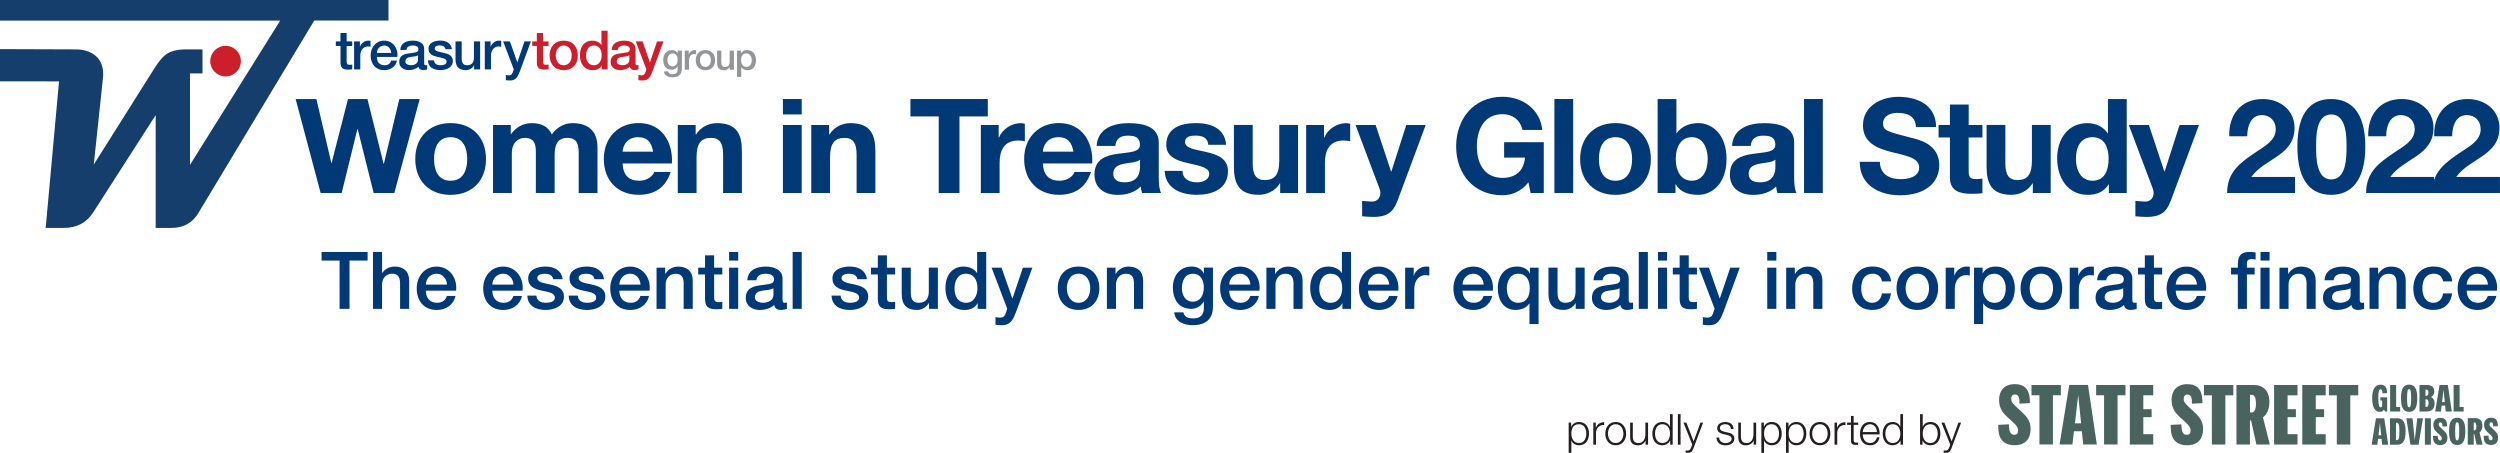 <?xml version="1.0" encoding="UTF-8"?><svg id="MASTER" xmlns="http://www.w3.org/2000/svg" xmlns:xlink="http://www.w3.org/1999/xlink" viewBox="0 0 642.95 116.46"><defs><style>.cls-1{fill:#939598;}.cls-2{fill:#cd1e2e;}.cls-3{fill:#003976;}.cls-4{clip-path:url(#clippath);}.cls-5{fill:none;}.cls-6{fill:#49635f;}.cls-7{fill:#cb2029;}.cls-8{fill:#163e6d;}.cls-9{fill:#231f20;}</style><clipPath id="clippath"><rect class="cls-5" x="513.94" y="98.81" width="128.54" height="15.71"/></clipPath></defs><g id="Colour"><g><path class="cls-3" d="M101.4,49.63h-5.3l-4.11-16.45h-.07l-4.05,16.45h-5.41l-6.43-24.16h5.34l3.84,16.45h.07l4.22-16.45h5l4.15,16.65h.07l3.98-16.65h5.24l-6.53,24.16Z"/><path class="cls-3" d="M115.88,31.66c5.54,0,9.11,3.66,9.11,9.24s-3.57,9.21-9.11,9.21-9.08-3.65-9.08-9.21,3.57-9.24,9.08-9.24Zm0,14.82c3.3,0,4.28-2.81,4.28-5.58s-.99-5.62-4.28-5.62-4.25,2.81-4.25,5.62,.99,5.58,4.25,5.58Z"/><path class="cls-3" d="M126.8,32.14h4.56v2.37h.07c1.26-1.79,3.09-2.84,5.37-2.84s4.18,.81,5.13,2.91c1.02-1.52,2.86-2.91,5.3-2.91,3.74,0,6.43,1.73,6.43,6.26v11.71h-4.83v-9.92c0-2.33-.2-4.26-2.96-4.26s-3.23,2.23-3.23,4.43v9.75h-4.83v-9.81c0-2.03,.14-4.37-2.92-4.37-.95,0-3.26,.61-3.26,4.03v10.15h-4.83v-17.5Z"/><path class="cls-3" d="M160.12,42.05c.14,3.05,1.63,4.43,4.32,4.43,1.94,0,3.5-1.18,3.81-2.27h4.25c-1.36,4.13-4.25,5.89-8.23,5.89-5.54,0-8.98-3.79-8.98-9.21s3.64-9.24,8.98-9.24c5.98,0,8.87,5.01,8.53,10.39h-12.68Zm7.85-3.05c-.44-2.44-1.5-3.72-3.84-3.72-3.06,0-3.94,2.37-4.01,3.72h7.85Z"/><path class="cls-3" d="M174.32,32.14h4.59v2.44h.1c1.22-1.96,3.33-2.91,5.37-2.91,5.13,0,6.42,2.88,6.42,7.21v10.76h-4.83v-9.88c0-2.88-.85-4.3-3.09-4.3-2.62,0-3.74,1.46-3.74,5.01v9.17h-4.83v-17.5Z"/><path class="cls-3" d="M206.18,29.43h-4.83v-3.96h4.83v3.96Zm-4.83,2.71h4.83v17.5h-4.83v-17.5Z"/><path class="cls-3" d="M208.64,32.14h4.59v2.44h.1c1.22-1.96,3.33-2.91,5.37-2.91,5.13,0,6.43,2.88,6.43,7.21v10.76h-4.83v-9.88c0-2.88-.85-4.3-3.09-4.3-2.62,0-3.74,1.46-3.74,5.01v9.17h-4.83v-17.5Z"/><path class="cls-3" d="M241.42,29.94h-7.27v-4.47h19.89v4.47h-7.28v19.7h-5.34V29.94Z"/><path class="cls-3" d="M252.25,32.14h4.59v3.25h.07c.88-2.2,3.26-3.72,5.61-3.72,.34,0,.75,.07,1.05,.17v4.47c-.44-.1-1.16-.17-1.73-.17-3.54,0-4.76,2.54-4.76,5.62v7.89h-4.83v-17.5Z"/><path class="cls-3" d="M268.21,42.05c.14,3.05,1.63,4.43,4.32,4.43,1.94,0,3.5-1.18,3.81-2.27h4.25c-1.36,4.13-4.25,5.89-8.23,5.89-5.54,0-8.97-3.79-8.97-9.21s3.64-9.24,8.97-9.24c5.98,0,8.87,5.01,8.53,10.39h-12.68Zm7.85-3.05c-.44-2.44-1.5-3.72-3.84-3.72-3.06,0-3.94,2.37-4.01,3.72h7.85Z"/><path class="cls-3" d="M282.03,37.52c.27-4.5,4.32-5.85,8.26-5.85,3.5,0,7.72,.78,7.72,4.98v9.1c0,1.59,.17,3.18,.61,3.89h-4.9c-.17-.54-.31-1.12-.34-1.69-1.53,1.59-3.77,2.17-5.92,2.17-3.33,0-5.98-1.66-5.98-5.25,0-3.96,2.99-4.91,5.98-5.31,2.96-.44,5.71-.34,5.71-2.3,0-2.06-1.43-2.37-3.13-2.37-1.84,0-3.03,.74-3.2,2.64h-4.83Zm11.15,3.55c-.82,.71-2.52,.74-4.01,1.02-1.5,.3-2.86,.81-2.86,2.57s1.39,2.23,2.96,2.23c3.77,0,3.91-2.98,3.91-4.03v-1.79Z"/><path class="cls-3" d="M304.12,43.95c.03,2.1,1.8,2.94,3.71,2.94,1.39,0,3.16-.54,3.16-2.23,0-1.46-2.01-1.96-5.47-2.71-2.79-.61-5.58-1.59-5.58-4.67,0-4.47,3.88-5.62,7.65-5.62s7.38,1.29,7.75,5.58h-4.59c-.14-1.86-1.56-2.37-3.3-2.37-1.09,0-2.69,.2-2.69,1.62,0,1.73,2.72,1.96,5.47,2.61,2.82,.64,5.58,1.66,5.58,4.91,0,4.6-4.01,6.09-8.02,6.09s-8.06-1.52-8.26-6.16h4.59Z"/><path class="cls-3" d="M333.82,49.63h-4.59v-2.44h-.1c-1.22,1.96-3.33,2.91-5.37,2.91-5.13,0-6.42-2.88-6.42-7.21v-10.76h4.83v9.88c0,2.88,.85,4.3,3.09,4.3,2.62,0,3.74-1.46,3.74-5.01v-9.17h4.83v17.5Z"/><path class="cls-3" d="M335.92,32.14h4.59v3.25h.07c.88-2.2,3.26-3.72,5.61-3.72,.34,0,.75,.07,1.05,.17v4.47c-.44-.1-1.16-.17-1.73-.17-3.54,0-4.76,2.54-4.76,5.62v7.89h-4.83v-17.5Z"/><path class="cls-3" d="M359.32,51.83c-1.05,2.81-2.72,3.96-6.05,3.96-.99,0-1.97-.07-2.96-.17v-3.96c.92,.07,1.87,.2,2.82,.17,1.67-.17,2.21-1.9,1.67-3.28l-6.19-16.41h5.17l3.98,11.98h.07l3.84-11.98h5l-7.34,19.7Z"/><path class="cls-3" d="M393.08,46.89c-1.87,2.4-4.32,3.32-6.66,3.32-7.51,0-11.93-5.58-11.93-12.56s4.42-12.76,11.93-12.76c4.96,0,9.66,3.05,10.23,8.53h-5.1c-.61-2.67-2.62-4.06-5.13-4.06-4.79,0-6.6,4.06-6.6,8.29s1.8,8.09,6.6,8.09c3.47,0,5.47-1.86,5.78-5.21h-5.37v-3.96h10.2v13.06h-3.4l-.54-2.74Z"/><path class="cls-3" d="M399.76,25.47h4.83v24.16h-4.83V25.47Z"/><path class="cls-3" d="M415.46,31.66c5.54,0,9.11,3.66,9.11,9.24s-3.57,9.21-9.11,9.21-9.08-3.65-9.08-9.21,3.57-9.24,9.08-9.24Zm0,14.82c3.3,0,4.28-2.81,4.28-5.58s-.99-5.62-4.28-5.62-4.25,2.81-4.25,5.62,.99,5.58,4.25,5.58Z"/><path class="cls-3" d="M426.31,25.47h4.83v8.8h.07c1.19-1.79,3.37-2.61,5.54-2.61,3.5,0,7.28,2.81,7.28,9.21s-3.77,9.24-7.28,9.24c-2.58,0-4.73-.78-5.78-2.71h-.07v2.23h-4.59V25.47Zm8.77,9.81c-2.86,0-4.11,2.67-4.11,5.62s1.26,5.58,4.11,5.58,4.11-2.67,4.11-5.58-1.26-5.62-4.11-5.62Z"/><path class="cls-3" d="M445.44,37.52c.27-4.5,4.32-5.85,8.26-5.85,3.5,0,7.72,.78,7.72,4.98v9.1c0,1.59,.17,3.18,.61,3.89h-4.9c-.17-.54-.31-1.12-.34-1.69-1.53,1.59-3.77,2.17-5.92,2.17-3.33,0-5.98-1.66-5.98-5.25,0-3.96,2.99-4.91,5.98-5.31,2.96-.44,5.71-.34,5.71-2.3,0-2.06-1.43-2.37-3.13-2.37-1.84,0-3.03,.74-3.2,2.64h-4.83Zm11.15,3.55c-.82,.71-2.52,.74-4.01,1.02-1.5,.3-2.86,.81-2.86,2.57s1.39,2.23,2.96,2.23c3.77,0,3.91-2.98,3.91-4.03v-1.79Z"/><path class="cls-3" d="M463.96,25.47h4.83v24.16h-4.83V25.47Z"/><path class="cls-3" d="M483.47,41.61c0,3.22,2.52,4.47,5.37,4.47,1.87,0,4.73-.54,4.73-3.01,0-2.61-3.64-3.05-7.21-3.99-3.6-.95-7.24-2.34-7.24-6.87,0-4.94,4.69-7.31,9.08-7.31,5.07,0,9.72,2.2,9.72,7.78h-5.17c-.17-2.91-2.24-3.65-4.79-3.65-1.7,0-3.67,.71-3.67,2.74,0,1.86,1.16,2.1,7.24,3.66,1.77,.44,7.21,1.56,7.21,7.04,0,4.43-3.5,7.75-10.1,7.75-5.37,0-10.4-2.64-10.34-8.6h5.17Z"/><path class="cls-3" d="M506.3,32.14h3.54v3.22h-3.54v8.66c0,1.62,.41,2.03,2.04,2.03,.51,0,.99-.03,1.5-.14v3.76c-.82,.14-1.87,.17-2.82,.17-2.96,0-5.54-.68-5.54-4.16v-10.32h-2.92v-3.22h2.92v-5.25h4.83v5.25Z"/><path class="cls-3" d="M527.39,49.63h-4.59v-2.44h-.1c-1.22,1.96-3.33,2.91-5.37,2.91-5.13,0-6.42-2.88-6.42-7.21v-10.76h4.83v9.88c0,2.88,.85,4.3,3.09,4.3,2.62,0,3.74-1.46,3.74-5.01v-9.17h4.83v17.5Z"/><path class="cls-3" d="M542.36,47.4h-.07c-1.12,1.9-3.09,2.71-5.34,2.71-5.3,0-7.89-4.53-7.89-9.37s2.62-9.07,7.79-9.07c2.07,0,4.11,.88,5.2,2.61h.07v-8.8h4.83v24.16h-4.59v-2.23Zm-4.22-12.12c-3.16,0-4.25,2.71-4.25,5.58s1.26,5.62,4.25,5.62c3.2,0,4.15-2.78,4.15-5.65s-1.02-5.55-4.15-5.55Z"/><path class="cls-3" d="M558.19,51.83c-1.05,2.81-2.72,3.96-6.05,3.96-.99,0-1.97-.07-2.96-.17v-3.96c.92,.07,1.87,.2,2.82,.17,1.67-.17,2.21-1.9,1.67-3.28l-6.19-16.41h5.17l3.98,11.98h.07l3.84-11.98h5l-7.34,19.7Z"/><path class="cls-3" d="M573.32,35.05c-.17-5.42,2.92-9.58,8.63-9.58,4.35,0,8.16,2.78,8.16,7.41,0,3.55-1.9,5.52-4.25,7.18-2.35,1.66-5.13,3.01-6.87,5.45h11.25v4.13h-17.47c.03-5.48,3.4-7.82,7.51-10.59,2.11-1.42,4.96-2.88,5-5.79,0-2.23-1.5-3.66-3.57-3.66-2.86,0-3.77,2.94-3.77,5.45h-4.62Z"/><path class="cls-3" d="M599.54,25.47c4.76,0,8.77,2.98,8.77,12.22s-4.01,12.42-8.77,12.42-8.7-2.98-8.7-12.42,4.01-12.22,8.7-12.22Zm0,20.68c3.94,0,3.94-5.79,3.94-8.46,0-2.47,0-8.26-3.94-8.26s-3.88,5.79-3.88,8.26c0,2.67,0,8.46,3.88,8.46Z"/><path class="cls-3" d="M609.06,35.05c-.17-5.42,2.92-9.58,8.63-9.58,4.35,0,8.16,2.78,8.16,7.41,0,3.55-1.9,5.52-4.25,7.18-2.35,1.66-5.13,3.01-6.87,5.45h11.25v4.13h-17.47c.03-5.48,3.4-7.82,7.51-10.59,2.11-1.42,4.96-2.88,5-5.79,0-2.23-1.5-3.66-3.57-3.66-2.86,0-3.77,2.94-3.77,5.45h-4.62Z"/><path class="cls-3" d="M626.02,35.05c-.17-5.42,2.92-9.58,8.63-9.58,4.35,0,8.16,2.78,8.16,7.41,0,3.55-1.9,5.52-4.25,7.18-2.35,1.66-5.13,3.01-6.87,5.45h11.25v4.13h-17.47c.03-5.48,3.4-7.82,7.51-10.59,2.11-1.42,4.96-2.88,5-5.79,0-2.23-1.5-3.66-3.57-3.66-2.86,0-3.77,2.94-3.77,5.45h-4.62Z"/></g></g><g><g id="treasurytoday"><g><path class="cls-3" d="M86.36,10.65h1.2v-2.16h1.59v2.16h1.43v1.18h-1.43v3.84c0,.65,.06,.99,.77,.99,.22,0,.45,0,.67-.06v1.23c-.35,.03-.68,.08-1.03,.08-1.66,0-1.96-.64-1.99-1.84v-4.25h-1.2v-1.18Z"/><path class="cls-3" d="M91.07,10.65h1.49v1.39h.03c.18-.77,1.13-1.59,2.1-1.59,.36,0,.46,.03,.6,.04v1.53c-.22-.03-.46-.07-.68-.07-1.09,0-1.95,.88-1.95,2.46v3.43h-1.59v-7.2Z"/><path class="cls-3" d="M96.92,14.66c0,1.13,.61,2.13,1.94,2.13,.92,0,1.48-.4,1.75-1.2h1.5c-.35,1.57-1.68,2.45-3.26,2.45-2.26,0-3.52-1.57-3.52-3.79,0-2.05,1.34-3.8,3.48-3.8,2.27,0,3.66,2.05,3.4,4.2h-5.29Zm3.7-1.04c-.06-1-.74-1.91-1.81-1.91s-1.85,.84-1.89,1.91h3.7Z"/><path class="cls-3" d="M109.09,16.24c0,.39,.08,.54,.38,.54,.1,0,.22,0,.39-.03v1.1c-.24,.08-.74,.18-1,.18-.64,0-1.1-.22-1.23-.88-.63,.61-1.64,.88-2.49,.88-1.29,0-2.46-.7-2.46-2.1,0-1.8,1.43-2.09,2.77-2.24,1.14-.21,2.16-.08,2.16-1.02,0-.82-.85-.97-1.49-.97-.89,0-1.52,.36-1.59,1.14h-1.59c.11-1.85,1.68-2.39,3.27-2.39,1.41,0,2.88,.57,2.88,2.09v3.7Zm-1.59-2.01c-.49,.32-1.25,.31-1.95,.43-.68,.11-1.29,.36-1.29,1.2,0,.71,.9,.92,1.46,.92,.7,0,1.78-.36,1.78-1.36v-1.18Z"/><path class="cls-3" d="M111.63,15.53c.08,.92,.78,1.25,1.63,1.25,.6,0,1.64-.13,1.6-.95-.04-.84-1.2-.93-2.35-1.2-1.17-.25-2.31-.67-2.31-2.13,0-1.57,1.7-2.06,3.01-2.06,1.48,0,2.81,.61,3.01,2.21h-1.66c-.14-.75-.77-.96-1.46-.96-.46,0-1.31,.11-1.31,.74,0,.78,1.17,.89,2.34,1.16,1.16,.26,2.33,.68,2.33,2.1,0,1.71-1.73,2.34-3.22,2.34-1.81,0-3.16-.81-3.19-2.51h1.59Z"/><path class="cls-3" d="M123.48,17.84h-1.56v-1h-.03c-.39,.72-1.25,1.2-2.05,1.2-1.88,0-2.69-.95-2.69-2.83v-4.57h1.59v4.41c0,1.27,.52,1.73,1.38,1.73,1.32,0,1.77-.85,1.77-1.96v-4.18h1.59v7.2Z"/><path class="cls-3" d="M124.68,10.65h1.49v1.39h.03c.18-.77,1.13-1.59,2.1-1.59,.36,0,.46,.03,.6,.04v1.53c-.22-.03-.46-.07-.68-.07-1.09,0-1.95,.88-1.95,2.46v3.43h-1.59v-7.2Z"/><path class="cls-3" d="M129.41,10.65h1.74l1.88,5.37h.03l1.82-5.37h1.66l-2.8,7.59c-.52,1.29-.89,2.46-2.55,2.46-.38,0-.74-.03-1.1-.08v-1.34c.25,.04,.5,.1,.75,.1,.74,0,.92-.39,1.11-1l.18-.56-2.73-7.17Z"/></g><g><path class="cls-2" d="M136.86,10.65h1.2v-2.16h1.59v2.16h1.43v1.18h-1.43v3.84c0,.65,.06,.99,.77,.99,.22,0,.45,0,.67-.06v1.23c-.35,.03-.68,.08-1.03,.08-1.66,0-1.96-.64-1.99-1.84v-4.25h-1.2v-1.18Z"/><path class="cls-2" d="M141.35,14.24c0-2.2,1.32-3.79,3.63-3.79s3.63,1.59,3.63,3.79-1.32,3.8-3.63,3.8-3.63-1.59-3.63-3.8Zm5.68,0c0-1.24-.63-2.53-2.05-2.53s-2.05,1.29-2.05,2.53,.63,2.55,2.05,2.55,2.05-1.29,2.05-2.55Z"/><path class="cls-2" d="M156.27,17.84h-1.5v-.97h-.03c-.42,.82-1.32,1.17-2.23,1.17-2.27,0-3.37-1.68-3.37-3.84,0-2.6,1.55-3.75,3.12-3.75,.9,0,1.91,.33,2.39,1.13h.03v-3.68h1.59v9.94Zm-3.55-1.06c1.42,0,2.02-1.29,2.02-2.55,0-1.59-.77-2.53-1.99-2.53-1.49,0-2.02,1.32-2.02,2.62s.61,2.46,1.99,2.46Z"/><path class="cls-2" d="M163.45,16.24c0,.39,.08,.54,.38,.54,.1,0,.22,0,.39-.03v1.1c-.24,.08-.74,.18-1,.18-.64,0-1.1-.22-1.23-.88-.63,.61-1.64,.88-2.49,.88-1.3,0-2.46-.7-2.46-2.1,0-1.8,1.43-2.09,2.77-2.24,1.14-.21,2.16-.08,2.16-1.02,0-.82-.85-.97-1.49-.97-.89,0-1.52,.36-1.59,1.14h-1.59c.11-1.85,1.68-2.39,3.27-2.39,1.41,0,2.88,.57,2.88,2.09v3.7Zm-1.59-2.01c-.49,.32-1.25,.31-1.95,.43-.68,.11-1.29,.36-1.29,1.2,0,.71,.91,.92,1.46,.92,.7,0,1.78-.36,1.78-1.36v-1.18Z"/><path class="cls-2" d="M163.51,10.65h1.74l1.88,5.37h.03l1.82-5.37h1.66l-2.8,7.59c-.52,1.29-.89,2.46-2.55,2.46-.38,0-.74-.03-1.1-.08v-1.34c.25,.04,.5,.1,.75,.1,.74,0,.92-.39,1.11-1l.18-.56-2.73-7.17Z"/></g></g><g><path class="cls-1" d="M175.36,17.68c0,1.48-.87,2.21-2.42,2.21-.99,0-2.11-.38-2.2-1.53h1.09c.13,.62,.63,.72,1.18,.72,.88,0,1.27-.45,1.27-1.26v-.75h-.02c-.3,.54-.87,.87-1.48,.87-1.56,0-2.21-1.18-2.21-2.59,0-1.32,.83-2.47,2.23-2.47,.62,0,1.18,.26,1.46,.81h.02v-.68h1.09v4.67Zm-1.09-2.32c0-.85-.38-1.63-1.32-1.63s-1.3,.9-1.3,1.72,.39,1.63,1.3,1.63c.96,0,1.32-.88,1.32-1.72Z"/><path class="cls-1" d="M176.11,13.01h1.02v.95h.02c.12-.52,.77-1.09,1.44-1.09,.25,0,.31,.02,.41,.03v1.05c-.15-.02-.31-.05-.47-.05-.74,0-1.33,.6-1.33,1.69v2.34h-1.09v-4.93Z"/><path class="cls-1" d="M178.93,15.47c0-1.51,.91-2.59,2.49-2.59s2.49,1.09,2.49,2.59-.91,2.6-2.49,2.6-2.49-1.09-2.49-2.6Zm3.89,0c0-.85-.43-1.73-1.4-1.73s-1.4,.89-1.4,1.73,.43,1.74,1.4,1.74,1.4-.89,1.4-1.74Z"/><path class="cls-1" d="M188.75,17.94h-1.07v-.69h-.02c-.27,.5-.86,.82-1.4,.82-1.29,0-1.84-.65-1.84-1.93v-3.13h1.09v3.02c0,.87,.35,1.18,.94,1.18,.91,0,1.21-.58,1.21-1.34v-2.86h1.09v4.93Z"/><path class="cls-1" d="M189.54,13.01h1.03v.67h.02c.31-.56,.9-.8,1.53-.8,1.55,0,2.31,1.18,2.31,2.62,0,1.32-.67,2.57-2.13,2.57-.63,0-1.31-.23-1.65-.77h-.02v2.46h-1.09v-6.75Zm2.43,.72c-.92,0-1.38,.7-1.38,1.74,0,.99,.51,1.73,1.38,1.73,.99,0,1.36-.88,1.36-1.73s-.47-1.74-1.36-1.74Z"/></g></g><g><path class="cls-8" d="M72.07,5.29H0V0H99.91V5.28h-19.09l-29.62,49.2c-1.54,2.76-3.91,4.14-7.08,4.14h-4.08V29.61l-16.06,25c-1.72,2.68-4.25,4.01-7.6,4.01h-4.63l3.43-37.69L0,20.91V12.63l19.45,.07c1.76,0,3.27,.4,4.54,1.21,1.7,1.11,2.55,2.84,2.55,5.19,0,.35-.02,.71-.07,1.08l-2.35,22.13,15.57-24.7c1.11-1.76,2.1-2.96,2.97-3.59,1.22-.87,2.88-1.31,4.99-1.31h4.43v6.17h-3.22v23.52L72.07,5.29Z"/><path class="cls-7" d="M61.95,15.72c0,2.18-1.77,3.94-3.94,3.94s-3.94-1.77-3.94-3.94,1.77-3.94,3.94-3.94,3.94,1.76,3.94,3.94Z"/></g><g><path class="cls-3" d="M82.7,64.8h11.84v2.21h-4.65v12.42h-2.56v-12.42h-4.63v-2.21Z"/><path class="cls-3" d="M95.92,64.8h2.34v5.43h.04c.57-.96,1.78-1.68,3.18-1.68,2.29,0,3.75,1.23,3.75,3.61v7.27h-2.34v-6.66c-.04-1.66-.7-2.38-2.07-2.38-1.56,0-2.56,1.23-2.56,2.79v6.25h-2.34v-14.63Z"/><path class="cls-3" d="M109.51,74.74c0,1.66,.9,3.13,2.85,3.13,1.35,0,2.17-.59,2.58-1.76h2.21c-.51,2.32-2.48,3.61-4.8,3.61-3.32,0-5.18-2.32-5.18-5.57,0-3.01,1.97-5.59,5.12-5.59,3.34,0,5.39,3.01,5,6.19h-7.79Zm5.45-1.54c-.08-1.48-1.09-2.81-2.66-2.81s-2.73,1.23-2.79,2.81h5.45Z"/><path class="cls-3" d="M126.61,74.74c0,1.66,.9,3.13,2.85,3.13,1.35,0,2.17-.59,2.58-1.76h2.21c-.51,2.32-2.48,3.61-4.8,3.61-3.32,0-5.18-2.32-5.18-5.57,0-3.01,1.97-5.59,5.12-5.59,3.34,0,5.39,3.01,5,6.19h-7.79Zm5.45-1.54c-.08-1.48-1.09-2.81-2.66-2.81s-2.73,1.23-2.79,2.81h5.45Z"/><path class="cls-3" d="M137.94,76.03c.12,1.35,1.15,1.84,2.4,1.84,.88,0,2.42-.18,2.36-1.39-.06-1.23-1.76-1.37-3.46-1.76-1.72-.37-3.4-.98-3.4-3.14,0-2.32,2.5-3.03,4.43-3.03,2.17,0,4.14,.9,4.43,3.26h-2.44c-.21-1.11-1.13-1.41-2.15-1.41-.68,0-1.93,.16-1.93,1.09,0,1.15,1.72,1.31,3.44,1.7,1.7,.39,3.42,1,3.42,3.09,0,2.52-2.54,3.44-4.73,3.44-2.66,0-4.65-1.19-4.69-3.69h2.34Z"/><path class="cls-3" d="M148.58,76.03c.12,1.35,1.15,1.84,2.4,1.84,.88,0,2.42-.18,2.36-1.39-.06-1.23-1.76-1.37-3.46-1.76-1.72-.37-3.4-.98-3.4-3.14,0-2.32,2.5-3.03,4.43-3.03,2.17,0,4.14,.9,4.43,3.26h-2.44c-.21-1.11-1.13-1.41-2.15-1.41-.68,0-1.93,.16-1.93,1.09,0,1.15,1.72,1.31,3.44,1.7,1.7,.39,3.42,1,3.42,3.09,0,2.52-2.54,3.44-4.73,3.44-2.66,0-4.65-1.19-4.69-3.69h2.34Z"/><path class="cls-3" d="M159.28,74.74c0,1.66,.9,3.13,2.85,3.13,1.35,0,2.17-.59,2.58-1.76h2.21c-.51,2.32-2.48,3.61-4.8,3.61-3.32,0-5.18-2.32-5.18-5.57,0-3.01,1.97-5.59,5.12-5.59,3.34,0,5.39,3.01,5,6.19h-7.79Zm5.45-1.54c-.08-1.48-1.09-2.81-2.66-2.81s-2.73,1.23-2.79,2.81h5.45Z"/><path class="cls-3" d="M168.86,68.84h2.21v1.56l.04,.04c.7-1.17,1.91-1.88,3.3-1.88,2.29,0,3.75,1.23,3.75,3.61v7.27h-2.34v-6.66c-.04-1.66-.7-2.38-2.07-2.38-1.56,0-2.56,1.23-2.56,2.79v6.25h-2.34v-10.59Z"/><path class="cls-3" d="M179.56,68.84h1.76v-3.18h2.34v3.18h2.11v1.74h-2.11v5.66c0,.96,.08,1.46,1.13,1.46,.33,0,.66,0,.98-.08v1.8c-.51,.04-1,.12-1.52,.12-2.44,0-2.89-.94-2.93-2.71v-6.25h-1.76v-1.74Z"/><path class="cls-3" d="M187.51,64.8h2.34v2.21h-2.34v-2.21Zm0,4.04h2.34v10.59h-2.34v-10.59Z"/><path class="cls-3" d="M201.26,77.07c0,.57,.12,.8,.55,.8,.14,0,.33,0,.57-.04v1.62c-.35,.12-1.09,.27-1.48,.27-.94,0-1.62-.33-1.8-1.29-.92,.9-2.42,1.29-3.67,1.29-1.91,0-3.63-1.02-3.63-3.09,0-2.64,2.11-3.07,4.08-3.3,1.68-.31,3.18-.12,3.18-1.5,0-1.21-1.25-1.43-2.19-1.43-1.31,0-2.23,.53-2.34,1.68h-2.34c.16-2.73,2.48-3.52,4.82-3.52,2.07,0,4.24,.84,4.24,3.07v5.45Zm-2.34-2.95c-.72,.47-1.84,.45-2.87,.64-1,.16-1.91,.53-1.91,1.76,0,1.04,1.33,1.35,2.15,1.35,1.02,0,2.62-.53,2.62-2.01v-1.74Z"/><path class="cls-3" d="M203.85,64.8h2.34v14.63h-2.34v-14.63Z"/><path class="cls-3" d="M216.19,76.03c.12,1.35,1.15,1.84,2.4,1.84,.88,0,2.42-.18,2.36-1.39-.06-1.23-1.76-1.37-3.46-1.76-1.72-.37-3.4-.98-3.4-3.14,0-2.32,2.5-3.03,4.43-3.03,2.17,0,4.14,.9,4.43,3.26h-2.44c-.2-1.11-1.13-1.41-2.15-1.41-.68,0-1.93,.16-1.93,1.09,0,1.15,1.72,1.31,3.44,1.7,1.7,.39,3.42,1,3.42,3.09,0,2.52-2.54,3.44-4.73,3.44-2.66,0-4.65-1.19-4.69-3.69h2.34Z"/><path class="cls-3" d="M224,68.84h1.76v-3.18h2.34v3.18h2.11v1.74h-2.11v5.66c0,.96,.08,1.46,1.13,1.46,.33,0,.66,0,.98-.08v1.8c-.51,.04-1,.12-1.52,.12-2.44,0-2.89-.94-2.93-2.71v-6.25h-1.76v-1.74Z"/><path class="cls-3" d="M241.2,79.43h-2.29v-1.48h-.04c-.57,1.07-1.84,1.76-3.01,1.76-2.77,0-3.96-1.39-3.96-4.16v-6.72h2.34v6.5c0,1.87,.76,2.54,2.03,2.54,1.95,0,2.6-1.25,2.6-2.89v-6.15h2.34v10.59Z"/><path class="cls-3" d="M253.64,79.43h-2.21v-1.43h-.04c-.61,1.21-1.95,1.72-3.28,1.72-3.34,0-4.96-2.48-4.96-5.66,0-3.83,2.28-5.51,4.59-5.51,1.33,0,2.81,.49,3.52,1.66h.04v-5.41h2.34v14.63Zm-5.23-1.56c2.09,0,2.97-1.91,2.97-3.75,0-2.34-1.13-3.73-2.93-3.73-2.19,0-2.97,1.95-2.97,3.85s.9,3.63,2.93,3.63Z"/><path class="cls-3" d="M255.02,68.84h2.56l2.77,7.91h.04l2.68-7.91h2.44l-4.12,11.17c-.76,1.91-1.31,3.63-3.75,3.63-.55,0-1.09-.04-1.62-.12v-1.97c.37,.06,.74,.14,1.11,.14,1.09,0,1.35-.57,1.64-1.48l.27-.82-4.02-10.55Z"/><path class="cls-3" d="M272.03,74.12c0-3.24,1.95-5.57,5.35-5.57s5.35,2.34,5.35,5.57-1.95,5.59-5.35,5.59-5.35-2.34-5.35-5.59Zm8.36,0c0-1.82-.92-3.73-3.01-3.73s-3.01,1.91-3.01,3.73,.92,3.75,3.01,3.75,3.01-1.91,3.01-3.75Z"/><path class="cls-3" d="M284.68,68.84h2.21v1.56l.04,.04c.7-1.17,1.91-1.88,3.3-1.88,2.29,0,3.75,1.23,3.75,3.61v7.27h-2.34v-6.66c-.04-1.66-.7-2.38-2.07-2.38-1.56,0-2.56,1.23-2.56,2.79v6.25h-2.34v-10.59Z"/><path class="cls-3" d="M311.94,78.88c0,3.18-1.87,4.75-5.21,4.75-2.13,0-4.53-.82-4.73-3.3h2.34c.29,1.33,1.35,1.56,2.54,1.56,1.89,0,2.73-.96,2.73-2.71v-1.62h-.04c-.66,1.17-1.86,1.87-3.18,1.87-3.36,0-4.75-2.54-4.75-5.57,0-2.85,1.78-5.31,4.8-5.31,1.33,0,2.54,.55,3.13,1.74h.04v-1.46h2.34v10.04Zm-2.34-4.98c0-1.82-.82-3.5-2.85-3.5s-2.79,1.93-2.79,3.69,.84,3.5,2.79,3.5c2.07,0,2.85-1.88,2.85-3.69Z"/><path class="cls-3" d="M316.13,74.74c0,1.66,.9,3.13,2.85,3.13,1.35,0,2.17-.59,2.58-1.76h2.21c-.51,2.32-2.48,3.61-4.8,3.61-3.32,0-5.18-2.32-5.18-5.57,0-3.01,1.97-5.59,5.12-5.59,3.34,0,5.39,3.01,5,6.19h-7.79Zm5.45-1.54c-.08-1.48-1.09-2.81-2.66-2.81s-2.73,1.23-2.79,2.81h5.45Z"/><path class="cls-3" d="M325.7,68.84h2.21v1.56l.04,.04c.7-1.17,1.91-1.88,3.3-1.88,2.29,0,3.75,1.23,3.75,3.61v7.27h-2.34v-6.66c-.04-1.66-.7-2.38-2.07-2.38-1.56,0-2.56,1.23-2.56,2.79v6.25h-2.34v-10.59Z"/><path class="cls-3" d="M347.45,79.43h-2.21v-1.43h-.04c-.61,1.21-1.95,1.72-3.28,1.72-3.34,0-4.96-2.48-4.96-5.66,0-3.83,2.28-5.51,4.59-5.51,1.33,0,2.81,.49,3.52,1.66h.04v-5.41h2.34v14.63Zm-5.23-1.56c2.09,0,2.97-1.91,2.97-3.75,0-2.34-1.13-3.73-2.93-3.73-2.19,0-2.97,1.95-2.97,3.85s.9,3.63,2.93,3.63Z"/><path class="cls-3" d="M351.82,74.74c0,1.66,.9,3.13,2.85,3.13,1.35,0,2.17-.59,2.58-1.76h2.21c-.51,2.32-2.48,3.61-4.79,3.61-3.32,0-5.19-2.32-5.19-5.57,0-3.01,1.97-5.59,5.12-5.59,3.34,0,5.39,3.01,5,6.19h-7.79Zm5.45-1.54c-.08-1.48-1.09-2.81-2.66-2.81s-2.73,1.23-2.79,2.81h5.45Z"/><path class="cls-3" d="M361.39,68.84h2.19v2.05h.04c.27-1.13,1.66-2.34,3.09-2.34,.53,0,.68,.04,.88,.06v2.25c-.33-.04-.68-.1-1-.1-1.6,0-2.87,1.29-2.87,3.63v5.04h-2.34v-10.59Z"/><path class="cls-3" d="M376.13,74.74c0,1.66,.9,3.13,2.85,3.13,1.35,0,2.17-.59,2.58-1.76h2.21c-.51,2.32-2.48,3.61-4.8,3.61-3.32,0-5.18-2.32-5.18-5.57,0-3.01,1.97-5.59,5.12-5.59,3.34,0,5.39,3.01,5,6.19h-7.79Zm5.45-1.54c-.08-1.48-1.09-2.81-2.66-2.81s-2.73,1.23-2.79,2.81h5.45Z"/><path class="cls-3" d="M395.69,83.34h-2.34v-5.29h-.04c-.74,1.17-2.19,1.66-3.54,1.66-3.14,0-4.57-2.68-4.57-5.53,0-3.09,1.62-5.63,4.96-5.63,1.35,0,2.62,.51,3.28,1.72h.04v-1.43h2.21v14.51Zm-5.23-5.47c2.03,0,2.97-1.52,2.97-3.73s-1.02-3.75-2.97-3.75-2.93,1.82-2.93,3.75,.8,3.73,2.93,3.73Z"/><path class="cls-3" d="M407.53,79.43h-2.29v-1.48h-.04c-.57,1.07-1.84,1.76-3.01,1.76-2.77,0-3.96-1.39-3.96-4.16v-6.72h2.34v6.5c0,1.87,.76,2.54,2.03,2.54,1.95,0,2.6-1.25,2.6-2.89v-6.15h2.34v10.59Z"/><path class="cls-3" d="M418.87,77.07c0,.57,.12,.8,.55,.8,.14,0,.33,0,.57-.04v1.62c-.35,.12-1.09,.27-1.47,.27-.94,0-1.62-.33-1.8-1.29-.92,.9-2.42,1.29-3.67,1.29-1.91,0-3.63-1.02-3.63-3.09,0-2.64,2.11-3.07,4.08-3.3,1.68-.31,3.18-.12,3.18-1.5,0-1.21-1.25-1.43-2.19-1.43-1.31,0-2.23,.53-2.34,1.68h-2.34c.16-2.73,2.48-3.52,4.82-3.52,2.07,0,4.24,.84,4.24,3.07v5.45Zm-2.34-2.95c-.72,.47-1.84,.45-2.87,.64-1,.16-1.91,.53-1.91,1.76,0,1.04,1.33,1.35,2.15,1.35,1.02,0,2.62-.53,2.62-2.01v-1.74Z"/><path class="cls-3" d="M421.46,64.8h2.34v14.63h-2.34v-14.63Z"/><path class="cls-3" d="M426.4,64.8h2.34v2.21h-2.34v-2.21Zm0,4.04h2.34v10.59h-2.34v-10.59Z"/><path class="cls-3" d="M430.21,68.84h1.76v-3.18h2.34v3.18h2.11v1.74h-2.11v5.66c0,.96,.08,1.46,1.13,1.46,.33,0,.66,0,.98-.08v1.8c-.51,.04-1,.12-1.52,.12-2.44,0-2.89-.94-2.93-2.71v-6.25h-1.76v-1.74Z"/><path class="cls-3" d="M436.94,68.84h2.56l2.77,7.91h.04l2.68-7.91h2.44l-4.12,11.17c-.76,1.91-1.31,3.63-3.75,3.63-.55,0-1.09-.04-1.62-.12v-1.97c.37,.06,.74,.14,1.11,.14,1.09,0,1.35-.57,1.64-1.48l.27-.82-4.02-10.55Z"/><path class="cls-3" d="M454.5,64.8h2.34v2.21h-2.34v-2.21Zm0,4.04h2.34v10.59h-2.34v-10.59Z"/><path class="cls-3" d="M459.38,68.84h2.21v1.56l.04,.04c.7-1.17,1.91-1.88,3.3-1.88,2.29,0,3.75,1.23,3.75,3.61v7.27h-2.34v-6.66c-.04-1.66-.7-2.38-2.07-2.38-1.56,0-2.56,1.23-2.56,2.79v6.25h-2.34v-10.59Z"/><path class="cls-3" d="M484,72.38c-.18-1.29-1.13-1.99-2.42-1.99-1.21,0-2.91,.63-2.91,3.85,0,1.76,.78,3.63,2.81,3.63,1.35,0,2.29-.9,2.52-2.42h2.34c-.43,2.75-2.13,4.26-4.86,4.26-3.32,0-5.14-2.36-5.14-5.47s1.74-5.7,5.23-5.7c2.46,0,4.55,1.23,4.78,3.83h-2.34Z"/><path class="cls-3" d="M487.75,74.12c0-3.24,1.95-5.57,5.35-5.57s5.35,2.34,5.35,5.57-1.95,5.59-5.35,5.59-5.35-2.34-5.35-5.59Zm8.36,0c0-1.82-.92-3.73-3.01-3.73s-3.01,1.91-3.01,3.73,.92,3.75,3.01,3.75,3.01-1.91,3.01-3.75Z"/><path class="cls-3" d="M500.4,68.84h2.19v2.05h.04c.27-1.13,1.66-2.34,3.09-2.34,.53,0,.68,.04,.88,.06v2.25c-.33-.04-.68-.1-1-.1-1.6,0-2.87,1.29-2.87,3.63v5.04h-2.34v-10.59Z"/><path class="cls-3" d="M507.68,68.84h2.21v1.43h.04c.66-1.21,1.93-1.72,3.28-1.72,3.34,0,4.96,2.54,4.96,5.63,0,2.85-1.43,5.53-4.57,5.53-1.35,0-2.81-.49-3.54-1.66h-.04v5.29h-2.34v-14.51Zm5.23,1.56c-1.97,0-2.97,1.5-2.97,3.75,0,2.13,1.09,3.73,2.97,3.73,2.13,0,2.93-1.88,2.93-3.73s-1-3.75-2.93-3.75Z"/><path class="cls-3" d="M519.65,74.12c0-3.24,1.95-5.57,5.35-5.57s5.35,2.34,5.35,5.57-1.95,5.59-5.35,5.59-5.35-2.34-5.35-5.59Zm8.36,0c0-1.82-.92-3.73-3.01-3.73s-3.01,1.91-3.01,3.73,.92,3.75,3.01,3.75,3.01-1.91,3.01-3.75Z"/><path class="cls-3" d="M532.3,68.84h2.19v2.05h.04c.27-1.13,1.66-2.34,3.09-2.34,.53,0,.68,.04,.88,.06v2.25c-.33-.04-.68-.1-1-.1-1.6,0-2.87,1.29-2.87,3.63v5.04h-2.34v-10.59Z"/><path class="cls-3" d="M548.39,77.07c0,.57,.12,.8,.55,.8,.14,0,.33,0,.57-.04v1.62c-.35,.12-1.09,.27-1.47,.27-.94,0-1.62-.33-1.8-1.29-.92,.9-2.42,1.29-3.67,1.29-1.91,0-3.63-1.02-3.63-3.09,0-2.64,2.11-3.07,4.08-3.3,1.68-.31,3.18-.12,3.18-1.5,0-1.21-1.25-1.43-2.19-1.43-1.31,0-2.23,.53-2.34,1.68h-2.34c.16-2.73,2.48-3.52,4.82-3.52,2.07,0,4.24,.84,4.24,3.07v5.45Zm-2.34-2.95c-.72,.47-1.84,.45-2.87,.64-1,.16-1.91,.53-1.91,1.76,0,1.04,1.33,1.35,2.15,1.35,1.02,0,2.62-.53,2.62-2.01v-1.74Z"/><path class="cls-3" d="M549.85,68.84h1.76v-3.18h2.34v3.18h2.11v1.74h-2.11v5.66c0,.96,.08,1.46,1.13,1.46,.33,0,.66,0,.98-.08v1.8c-.51,.04-1,.12-1.52,.12-2.44,0-2.89-.94-2.93-2.71v-6.25h-1.76v-1.74Z"/><path class="cls-3" d="M559.56,74.74c0,1.66,.9,3.13,2.85,3.13,1.35,0,2.17-.59,2.58-1.76h2.21c-.51,2.32-2.48,3.61-4.8,3.61-3.32,0-5.18-2.32-5.18-5.57,0-3.01,1.97-5.59,5.12-5.59,3.34,0,5.39,3.01,5,6.19h-7.79Zm5.45-1.54c-.08-1.48-1.09-2.81-2.66-2.81s-2.73,1.23-2.79,2.81h5.45Z"/><path class="cls-3" d="M573.79,68.84h1.74v-.88c0-2.71,1.41-3.16,2.93-3.16,.74,0,1.27,.04,1.64,.14v1.82c-.31-.08-.61-.12-1.09-.12-.64,0-1.15,.23-1.15,1.11v1.09h1.99v1.74h-1.99v8.85h-2.34v-8.85h-1.74v-1.74Zm7.56-4.04h2.34v2.21h-2.34v-2.21Zm0,4.04h2.34v10.59h-2.34v-10.59Z"/><path class="cls-3" d="M586.24,68.84h2.21v1.56l.04,.04c.7-1.17,1.91-1.88,3.3-1.88,2.29,0,3.75,1.23,3.75,3.61v7.27h-2.34v-6.66c-.04-1.66-.7-2.38-2.07-2.38-1.56,0-2.56,1.23-2.56,2.79v6.25h-2.34v-10.59Z"/><path class="cls-3" d="M606.88,77.07c0,.57,.12,.8,.55,.8,.14,0,.33,0,.57-.04v1.62c-.35,.12-1.09,.27-1.47,.27-.94,0-1.62-.33-1.8-1.29-.92,.9-2.42,1.29-3.67,1.29-1.91,0-3.63-1.02-3.63-3.09,0-2.64,2.11-3.07,4.08-3.3,1.68-.31,3.18-.12,3.18-1.5,0-1.21-1.25-1.43-2.19-1.43-1.31,0-2.23,.53-2.34,1.68h-2.34c.16-2.73,2.48-3.52,4.82-3.52,2.07,0,4.24,.84,4.24,3.07v5.45Zm-2.34-2.95c-.72,.47-1.84,.45-2.87,.64-1,.16-1.91,.53-1.91,1.76,0,1.04,1.33,1.35,2.15,1.35,1.02,0,2.62-.53,2.62-2.01v-1.74Z"/><path class="cls-3" d="M609.4,68.84h2.21v1.56l.04,.04c.7-1.17,1.91-1.88,3.3-1.88,2.29,0,3.75,1.23,3.75,3.61v7.27h-2.34v-6.66c-.04-1.66-.7-2.38-2.07-2.38-1.56,0-2.56,1.23-2.56,2.79v6.25h-2.34v-10.59Z"/><path class="cls-3" d="M628.32,72.38c-.18-1.29-1.13-1.99-2.42-1.99-1.21,0-2.91,.63-2.91,3.85,0,1.76,.78,3.63,2.81,3.63,1.35,0,2.29-.9,2.52-2.42h2.34c-.43,2.75-2.13,4.26-4.86,4.26-3.32,0-5.14-2.36-5.14-5.47s1.74-5.7,5.23-5.7c2.46,0,4.55,1.23,4.78,3.83h-2.34Z"/><path class="cls-3" d="M634.39,74.74c0,1.66,.9,3.13,2.85,3.13,1.35,0,2.17-.59,2.58-1.76h2.21c-.51,2.32-2.48,3.61-4.8,3.61-3.32,0-5.18-2.32-5.18-5.57,0-3.01,1.97-5.59,5.12-5.59,3.34,0,5.39,3.01,5,6.19h-7.79Zm5.45-1.54c-.08-1.48-1.09-2.81-2.66-2.81s-2.73,1.23-2.79,2.81h5.45Z"/></g><g><path class="cls-9" d="M403.43,108.68h.64v1.08h.02c.32-.77,1.11-1.24,2.02-1.24,1.73,0,2.55,1.4,2.55,3s-.83,3-2.55,3c-.85,0-1.67-.43-1.97-1.24h-.02v3.18h-.69v-7.78Zm2.68,.42c-1.53,0-1.99,1.13-1.99,2.42,0,1.18,.52,2.42,1.99,2.42,1.32,0,1.86-1.24,1.86-2.42s-.54-2.42-1.86-2.42Z"/><path class="cls-9" d="M409.76,108.68h.64v1.33h.02c.35-.91,1.12-1.45,2.15-1.41v.69c-1.25-.07-2.11,.86-2.11,2.04v3.03h-.69v-5.68Z"/><path class="cls-9" d="M418.21,111.52c0,1.63-.95,3-2.68,3s-2.68-1.38-2.68-3,.95-3,2.68-3,2.68,1.38,2.68,3Zm-4.68,0c0,1.21,.66,2.42,1.99,2.42s1.99-1.21,1.99-2.42-.66-2.42-1.99-2.42-1.99,1.21-1.99,2.42Z"/><path class="cls-9" d="M423.85,114.36h-.64v-1.02h-.02c-.36,.76-1.11,1.19-1.96,1.19-1.43,0-1.99-.84-1.99-2.16v-3.69h.69v3.7c.03,1.02,.42,1.56,1.52,1.56,1.19,0,1.71-1.12,1.71-2.28v-2.98h.69v5.68Z"/><path class="cls-9" d="M430.18,114.36h-.64v-1.08h-.02c-.3,.74-1.2,1.24-2.02,1.24-1.73,0-2.55-1.4-2.55-3s.83-3,2.55-3c.85,0,1.67,.43,1.97,1.24h.02v-3.26h.69v7.86Zm-2.68-.42c1.47,0,1.99-1.24,1.99-2.42s-.52-2.42-1.99-2.42c-1.32,0-1.86,1.24-1.86,2.42s.54,2.42,1.86,2.42Z"/><path class="cls-9" d="M431.52,106.5h.69v7.86h-.69v-7.86Z"/><path class="cls-9" d="M432.96,108.68h.74l1.87,4.84,1.75-4.84h.69l-2.46,6.55c-.4,.96-.63,1.23-1.5,1.23-.28-.01-.42-.01-.53-.06v-.58c.17,.03,.32,.06,.47,.06,.62,0,.76-.36,.99-.89l.24-.65-2.27-5.65Z"/><path class="cls-9" d="M445.15,110.34c-.03-.86-.69-1.24-1.49-1.24-.62,0-1.34,.24-1.34,.98,0,.62,.7,.84,1.18,.96l.92,.21c.79,.12,1.62,.58,1.62,1.57,0,1.23-1.22,1.71-2.28,1.71-1.32,0-2.22-.62-2.33-2h.69c.05,.93,.75,1.42,1.67,1.42,.65,0,1.55-.29,1.55-1.08,0-.66-.62-.88-1.24-1.03l-.89-.2c-.9-.24-1.58-.55-1.58-1.52,0-1.15,1.13-1.59,2.13-1.59,1.13,0,2.04,.59,2.08,1.83h-.69Z"/><path class="cls-9" d="M451.65,114.36h-.64v-1.02h-.02c-.36,.76-1.11,1.19-1.96,1.19-1.43,0-1.99-.84-1.99-2.16v-3.69h.69v3.7c.03,1.02,.42,1.56,1.52,1.56,1.19,0,1.71-1.12,1.71-2.28v-2.98h.69v5.68Z"/><path class="cls-9" d="M452.99,108.68h.64v1.08h.02c.32-.77,1.11-1.24,2.02-1.24,1.73,0,2.55,1.4,2.55,3s-.83,3-2.55,3c-.85,0-1.67-.43-1.97-1.24h-.02v3.18h-.69v-7.78Zm2.68,.42c-1.53,0-1.99,1.13-1.99,2.42,0,1.18,.52,2.42,1.99,2.42,1.32,0,1.86-1.24,1.86-2.42s-.54-2.42-1.86-2.42Z"/><path class="cls-9" d="M459.32,108.68h.64v1.08h.02c.32-.77,1.11-1.24,2.02-1.24,1.73,0,2.55,1.4,2.55,3s-.83,3-2.55,3c-.85,0-1.67-.43-1.97-1.24h-.02v3.18h-.69v-7.78Zm2.68,.42c-1.53,0-1.99,1.13-1.99,2.42,0,1.18,.52,2.42,1.99,2.42,1.32,0,1.86-1.24,1.86-2.42s-.54-2.42-1.86-2.42Z"/><path class="cls-9" d="M470.74,111.52c0,1.63-.95,3-2.68,3s-2.68-1.38-2.68-3,.95-3,2.68-3,2.68,1.38,2.68,3Zm-4.68,0c0,1.21,.66,2.42,1.99,2.42s1.99-1.21,1.99-2.42-.66-2.42-1.99-2.42-1.99,1.21-1.99,2.42Z"/><path class="cls-9" d="M471.8,108.68h.64v1.33h.02c.35-.91,1.12-1.45,2.15-1.41v.69c-1.25-.07-2.11,.86-2.11,2.04v3.03h-.69v-5.68Z"/><path class="cls-9" d="M476.73,108.68h1.16v.58h-1.16v3.83c0,.45,.07,.72,.56,.75,.2,0,.4-.01,.59-.03v.59c-.21,0-.41,.02-.62,.02-.92,0-1.24-.31-1.23-1.28v-3.88h-.99v-.58h.99v-1.71h.69v1.71Z"/><path class="cls-9" d="M479.05,111.7c.01,1.01,.54,2.23,1.87,2.23,1.01,0,1.56-.59,1.78-1.45h.69c-.3,1.29-1.05,2.04-2.48,2.04-1.8,0-2.56-1.39-2.56-3,0-1.5,.76-3,2.56-3s2.55,1.59,2.5,3.19h-4.37Zm3.67-.58c-.03-1.04-.68-2.02-1.8-2.02s-1.76,.99-1.87,2.02h3.67Z"/><path class="cls-9" d="M489.42,114.36h-.64v-1.08h-.02c-.3,.74-1.2,1.24-2.02,1.24-1.73,0-2.55-1.4-2.55-3s.83-3,2.55-3c.85,0,1.67,.43,1.97,1.24h.02v-3.26h.69v7.86Zm-2.68-.42c1.47,0,1.99-1.24,1.99-2.42s-.52-2.42-1.99-2.42c-1.32,0-1.86,1.24-1.86,2.42s.54,2.42,1.86,2.42Z"/><path class="cls-9" d="M493.8,106.5h.69v3.26h.02c.3-.81,1.12-1.24,1.97-1.24,1.73,0,2.55,1.4,2.55,3s-.83,3-2.55,3c-.91,0-1.71-.47-2.02-1.24h-.02v1.08h-.64v-7.86Zm2.68,2.6c-1.47,0-1.99,1.24-1.99,2.42s.52,2.42,1.99,2.42c1.32,0,1.86-1.24,1.86-2.42s-.54-2.42-1.86-2.42Z"/><path class="cls-9" d="M499.31,108.68h.74l1.87,4.84,1.75-4.84h.69l-2.46,6.55c-.4,.96-.63,1.23-1.5,1.23-.28-.01-.42-.01-.53-.06v-.58c.17,.03,.32,.06,.47,.06,.62,0,.76-.36,.99-.89l.24-.65-2.27-5.65Z"/></g><g><path class="cls-6" d="M640.25,109.09c0-.35,.21-.49,.43-.49,.36,0,.5,.32,.51,.73v.33l1.21-.06-.02-.38c-.06-1.38-.78-1.79-1.72-1.79-1.22,0-1.8,.79-1.8,1.79s.43,1.53,1.16,2.18c.5,.44,1.02,.85,1.02,1.32,0,.34-.14,.51-.43,.51-.34,0-.57-.21-.61-.86l-.02-.34-1.23,.06,.03,.53c.07,1.43,.94,1.81,1.85,1.81,1.27,0,1.83-.77,1.83-1.88,0-1.02-.58-1.53-1.2-2.1-.74-.69-1.03-.87-1.03-1.34m-4.04-.44h.19c.24,0,.49,.15,.49,1.02s-.28,1-.54,1h-.14v-2.02h0Zm2.27,5.68l-.78-3.11c.47-.34,.74-.98,.74-1.74,0-1.28-.7-1.96-1.78-1.96h-1.99v6.81h1.54v-2.75h.13l.61,2.75h1.53Zm-6.53-1.09c-.34,0-.52-.37-.52-2.33s.18-2.31,.52-2.31,.53,.36,.53,2.31-.19,2.33-.53,2.33m0,1.18c1.39,0,2.1-.95,2.1-3.51s-.71-3.49-2.1-3.49-2.09,.95-2.09,3.49,.71,3.51,2.09,3.51m-4.73-5.32c0-.35,.21-.49,.43-.49,.36,0,.5,.32,.51,.73v.33l1.21-.06-.02-.38c-.06-1.38-.78-1.79-1.72-1.79-1.22,0-1.8,.79-1.8,1.79s.43,1.53,1.16,2.18c.5,.44,1.02,.85,1.02,1.32,0,.34-.14,.51-.43,.51-.33,0-.57-.21-.61-.86l-.02-.34-1.23,.06,.03,.53c.07,1.43,.94,1.81,1.85,1.81,1.27,0,1.84-.77,1.84-1.88,0-1.02-.58-1.53-1.2-2.1-.73-.69-1.03-.87-1.03-1.34m-3.56,5.23h1.54v-6.81h-1.54v6.81h0Zm-3.21-6.81h-1.55l1.04,6.81h2.09l1.14-6.81h-1.47l-.65,5.65-.58-5.65h0Zm-3.34,3.4c0,1.84-.24,2.23-.66,2.23h-.23v-4.45h.23c.42,0,.66,.38,.66,2.22m-2.43,3.41h1.95c1.37,0,2.07-1.09,2.07-3.41s-.7-3.4-2.07-3.4h-1.95v6.81h0Zm-2.96-2.41l.37-3.23,.34,3.23h-.71Zm.95,2.41h1.55l-1.01-6.81h-2.14l-1.11,6.81h1.47l.17-1.51h.91l.15,1.51h0Z"/><g class="cls-4"><path class="cls-6" d="M633.6,105.83v-1.18h-1.04v-5.63h-1.54v6.81h2.59Zm-5.55-2.42l.37-3.23,.34,3.23h-.71Zm.95,2.42h1.55l-1.01-6.81h-2.14l-1.11,6.81h1.47l.17-1.51h.91l.15,1.51h0Zm-5.21-1.18v-1.95h.16c.38,0,.63,.18,.63,.94,0,.83-.25,1.01-.63,1.01h-.16Zm.76-3.72c0,.64-.21,.86-.56,.86h-.2v-1.59h.15c.37,0,.61,.15,.61,.73m-2.31,4.9h1.82c1.37,0,2.06-.68,2.06-2.13,0-.66-.25-1.3-.94-1.6,.6-.25,.87-.81,.87-1.4,0-1.11-.64-1.69-1.97-1.69h-1.84v6.81h0Zm-2.67-1.09c-.34,0-.52-.37-.52-2.33s.18-2.31,.52-2.31,.53,.36,.53,2.31-.19,2.33-.53,2.33m0,1.18c1.39,0,2.1-.95,2.1-3.51s-.71-3.49-2.1-3.49-2.09,.95-2.09,3.49,.71,3.51,2.09,3.51m-2.3-.09v-1.18h-1.04v-5.63h-1.54v6.81h2.59Zm-3.36-4.73l-.02-.38c-.05-1.17-.67-1.79-1.64-1.79-1.41,0-2.18,1.12-2.18,3.49s.77,3.51,1.93,3.51c.55,0,.93-.25,1.11-.58l.27,.49h.55v-3.65h-1.76v.82h.47v1.3c0,.35-.17,.44-.4,.44-.34,0-.59-.41-.59-2.33s.22-2.31,.59-2.31c.26,0,.44,.21,.45,.78v.27l1.21-.06h0Z"/><path class="cls-6" d="M600.98,114.32h3.47v-12.65h2.04v-2.65h-7.55v2.65h2.04v12.65h0Zm-2.86,0v-2.65h-2.55v-4.39h2.14v-2.04h-2.14v-3.57h2.55v-2.65h-6.02v15.31h6.02Zm-7.25,0v-2.65h-2.55v-4.39h2.14v-2.04h-2.14v-3.57h2.55v-2.65h-6.02v15.31h6.02Zm-12.22-12.76h.43c.55,0,1.1,.33,1.1,2.29s-.63,2.24-1.22,2.24h-.31v-4.53h0Zm5.1,12.76l-1.76-6.98c1.06-.78,1.65-2.2,1.65-3.92,0-2.88-1.57-4.41-4-4.41h-4.47v15.31h3.47v-6.18h.29l1.37,6.18h3.45Zm-14.9,0h3.47v-12.65h2.04v-2.65h-7.55v2.65h2.04v12.65h0Zm-7.24-11.76c0-.8,.47-1.1,.96-1.1,.82,0,1.12,.71,1.14,1.63l.02,.73,2.69-.14-.04-.86c-.14-3.1-1.75-4.02-3.86-4.02-2.74,0-4.04,1.78-4.04,4.02s.96,3.43,2.61,4.9c1.12,.98,2.29,1.92,2.29,2.96,0,.75-.31,1.14-.96,1.14-.76,0-1.29-.47-1.37-1.94l-.04-.75-2.76,.14,.06,1.18c.16,3.2,2.12,4.06,4.16,4.06,2.86,0,4.12-1.74,4.12-4.22,0-2.29-1.31-3.43-2.69-4.72-1.65-1.55-2.31-1.96-2.31-3.02m-7.82,11.76v-2.65h-2.55v-4.39h2.14v-2.04h-2.14v-3.57h2.55v-2.65h-6.02v15.31h6.02Zm-12.65,0h3.47v-12.65h2.04v-2.65h-7.55v2.65h2.04v12.65h0Zm-7.49-5.43l.84-7.27,.75,7.27h-1.59Zm2.14,5.43h3.49l-2.27-15.31h-4.82l-2.49,15.31h3.31l.39-3.39h2.04l.35,3.39h0Zm-11.27,0h3.47v-12.65h2.04v-2.65h-7.55v2.65h2.04v12.65h0Zm-7.25-11.76c0-.8,.47-1.1,.96-1.1,.82,0,1.12,.71,1.14,1.63l.02,.73,2.69-.14-.04-.86c-.14-3.1-1.76-4.02-3.86-4.02-2.74,0-4.04,1.78-4.04,4.02s.96,3.43,2.61,4.9c1.12,.98,2.29,1.92,2.29,2.96,0,.75-.31,1.14-.96,1.14-.76,0-1.29-.47-1.37-1.94l-.04-.75-2.76,.14,.06,1.18c.16,3.2,2.12,4.06,4.16,4.06,2.86,0,4.12-1.74,4.12-4.22,0-2.29-1.31-3.43-2.69-4.72-1.65-1.55-2.31-1.96-2.31-3.02"/></g></g></svg>